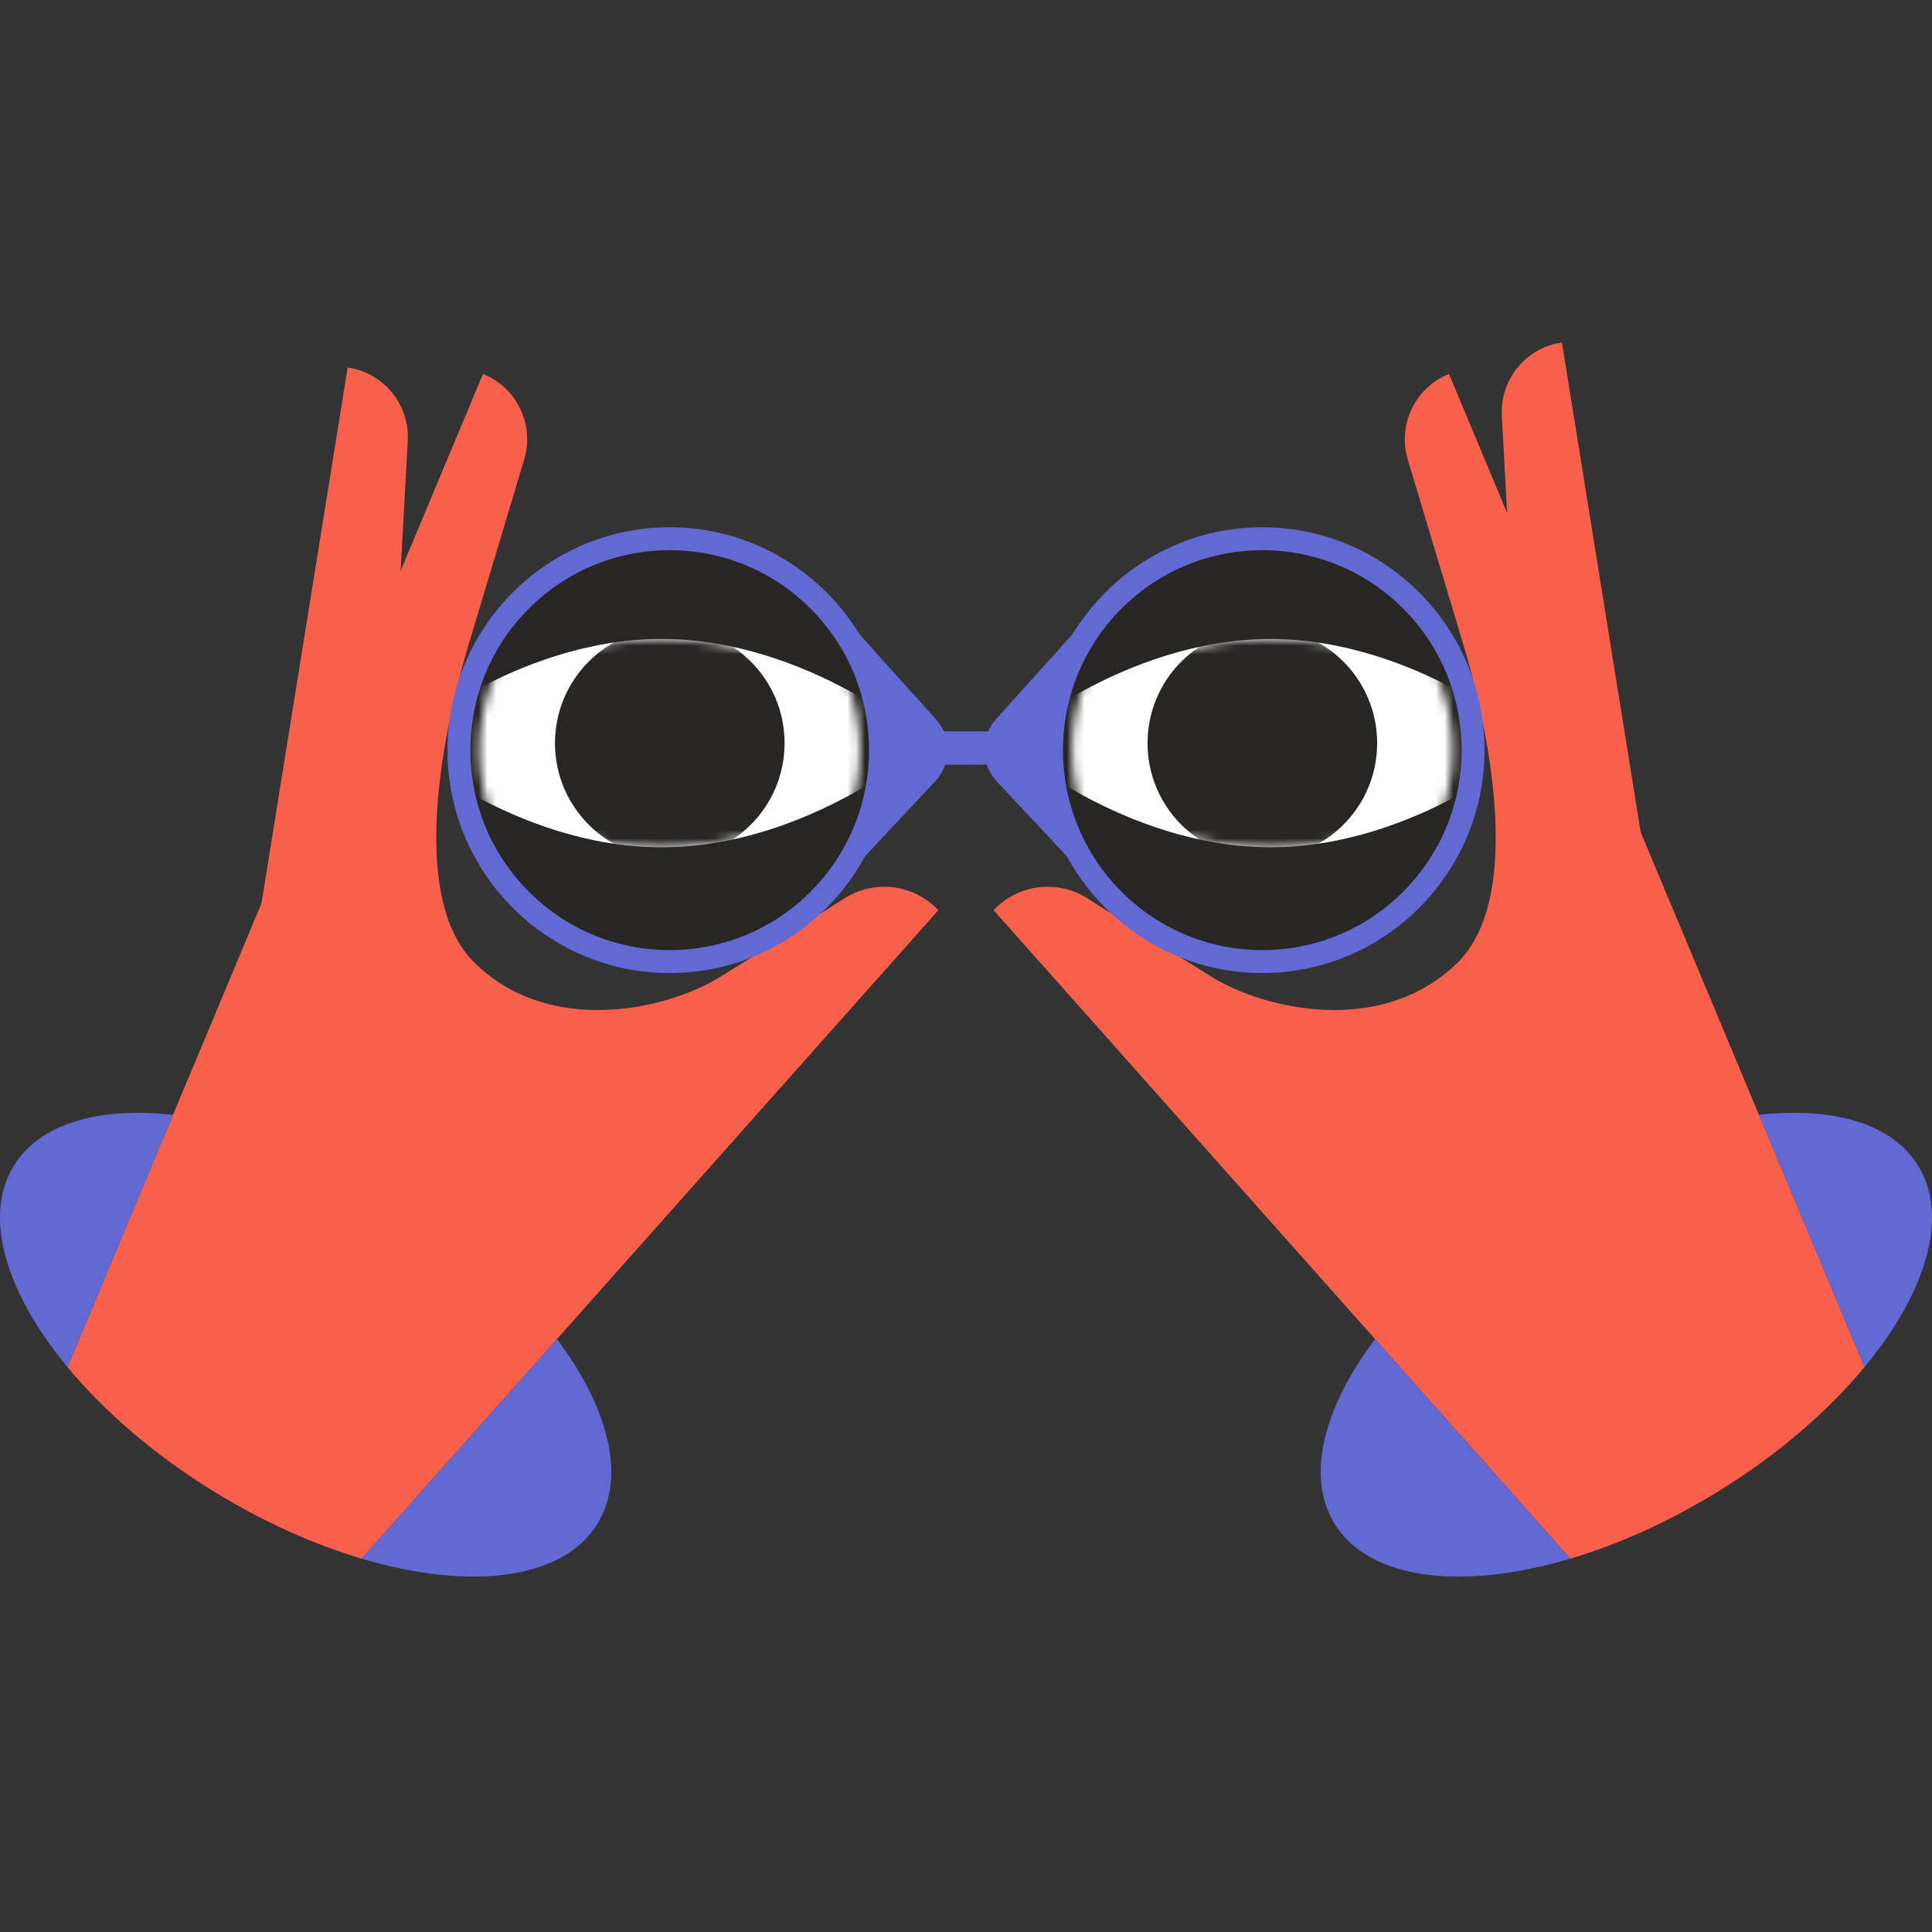 <svg width="220" height="220" viewBox="0 0 220 220" fill="none" xmlns="http://www.w3.org/2000/svg">
<rect x="0" y="0" width="220" height="220" fill="#333333" stroke="none"/>
<path d="M63.42 152.48L106.848 103.652C105.203 101.892 102.958 100.975 100.686 100.975C99.138 100.975 97.58 101.402 96.194 102.277C96.194 102.277 85.536 109.081 81.943 111.286C75.981 114.943 62.651 118.074 54.039 109.635C46.157 101.909 50.846 81.664 53.517 72.871C55.074 67.741 59.688 52.332 59.688 52.332C60.884 48.355 58.846 44.121 54.998 42.585L19.702 126.947L7.684 155.675C11.89 160.751 17.655 165.742 24.562 169.965C30.136 173.374 35.814 175.894 41.175 177.488L63.42 152.479V152.48Z" fill="#F9604C"/>
<path d="M106.542 81.859L96.531 70.76V99.588L106.472 88.994C107.387 88.019 107.898 86.728 107.898 85.388C107.898 84.084 107.414 82.826 106.543 81.859H106.542Z" fill="#6369D2"/>
<path d="M104.634 85.49C104.634 87.456 104.125 89.348 103.208 90.78L99.808 96.096L96.531 99.588V70.76L99.281 73.809L103.278 80.311C104.151 81.73 104.633 83.575 104.633 85.49H104.634Z" fill="#6369D2"/>
<path d="M45.25 71.633C45.034 75.358 44.936 80.996 45.53 86.758C44.02 90.086 42.306 93.318 40.419 96.447C36.902 102.279 32.814 107.774 28.184 112.766L39.588 41.847C43.688 42.433 46.66 46.067 46.432 50.215C46.432 50.215 45.561 66.279 45.25 71.633Z" fill="#F9604C"/>
<path d="M93.933 103.152C103.695 93.359 103.695 77.482 93.933 67.689C84.17 57.897 68.342 57.897 58.579 67.689C48.816 77.482 48.816 93.359 58.579 103.152C68.342 112.944 84.17 112.944 93.933 103.152Z" fill="#6369D2"/>
<path d="M76.258 110.804C62.306 110.804 50.953 99.418 50.953 85.421C50.953 71.424 62.304 60.038 76.258 60.038C90.212 60.038 101.563 71.424 101.563 85.421C101.563 99.418 90.212 110.804 76.258 110.804ZM76.258 60.651C62.643 60.651 51.565 71.762 51.565 85.421C51.565 99.079 62.642 110.19 76.258 110.19C89.875 110.19 100.952 99.079 100.952 85.421C100.952 71.762 89.875 60.651 76.258 60.651Z" fill="#6369D2"/>
<path d="M92.311 101.523C101.177 92.63 101.177 78.211 92.311 69.318C83.445 60.425 69.071 60.425 60.205 69.318C51.34 78.211 51.34 92.63 60.205 101.523C69.071 110.416 83.445 110.416 92.311 101.523Z" fill="#272623"/>
<path d="M76.257 107.447C64.148 107.447 54.297 97.566 54.297 85.42C54.297 73.274 64.148 63.391 76.257 63.391C88.366 63.391 98.218 73.272 98.218 85.42C98.218 97.567 88.367 107.447 76.257 107.447ZM76.257 64.005C64.486 64.005 54.908 73.612 54.908 85.42C54.908 97.227 64.486 106.834 76.257 106.834C88.028 106.834 97.606 97.227 97.606 85.42C97.606 73.612 88.028 64.005 76.257 64.005Z" fill="#272623"/>
<path d="M91.57 100.78C100.027 92.298 100.027 78.544 91.57 70.061C83.113 61.578 69.402 61.578 60.945 70.061C52.488 78.544 52.488 92.298 60.945 100.78C69.402 109.263 83.113 109.263 91.57 100.78Z" fill="#272623"/>
<mask id="mask0_363_881" style="mask-type:luminance" maskUnits="userSpaceOnUse" x="54" y="63" width="44" height="45">
<path d="M91.578 100.78C100.035 92.297 100.035 78.544 91.578 70.061C83.121 61.578 69.41 61.578 60.953 70.061C52.496 78.544 52.496 92.297 60.953 100.78C69.41 109.263 83.121 109.263 91.578 100.78Z" fill="white"/>
</mask>
<g mask="url(#mask0_363_881)">
<path d="M45.082 84.621C45.082 84.621 58.627 96.481 75.338 96.481C92.049 96.481 105.594 84.621 105.594 84.621C105.594 84.621 92.049 72.762 75.338 72.762C58.627 72.762 45.082 84.621 45.082 84.621Z" fill="#6369D2"/>
<path d="M45.082 84.622C45.082 84.622 58.627 96.481 75.338 96.481C92.049 96.481 105.594 84.622 105.594 84.622C105.594 84.622 92.049 72.762 75.338 72.762C58.627 72.762 45.082 84.622 45.082 84.622Z" fill="white"/>
<mask id="mask1_363_881" style="mask-type:luminance" maskUnits="userSpaceOnUse" x="45" y="72" width="61" height="25">
<path d="M45.086 84.622C45.086 84.622 58.631 96.481 75.342 96.481C92.052 96.481 105.598 84.622 105.598 84.622C105.598 84.622 92.052 72.762 75.342 72.762C58.631 72.762 45.086 84.622 45.086 84.622Z" fill="white"/>
</mask>
<g mask="url(#mask1_363_881)">
<path d="M76.269 97.735C83.489 97.735 89.342 91.864 89.342 84.622C89.342 77.379 83.489 71.508 76.269 71.508C69.049 71.508 63.195 77.379 63.195 84.622C63.195 91.864 69.049 97.735 76.269 97.735Z" fill="#272623"/>
<path d="M78.398 91.683C82.28 90.504 84.474 86.392 83.299 82.498C82.124 78.604 78.025 76.403 74.142 77.581C70.26 78.76 68.066 82.872 69.241 86.766C70.416 90.661 74.516 92.862 78.398 91.683Z" fill="#272623"/>
</g>
</g>
<path d="M63.423 152.48C69.269 160.286 71.319 168.097 68.057 173.464C64.12 179.941 53.48 181.146 41.18 177.487L63.423 152.48Z" fill="#6369D2"/>
<path d="M7.687 155.676C0.708 147.252 -1.979 138.589 1.55 132.785C4.516 127.905 11.287 126.019 19.706 126.949L7.689 155.676H7.687Z" fill="#6369D2"/>
<path d="M156.576 152.48L113.148 103.652C114.793 101.892 117.039 100.975 119.311 100.975C120.859 100.975 122.417 101.402 123.803 102.277C123.803 102.277 134.461 109.081 138.054 111.286C144.016 114.943 157.345 118.074 165.958 109.635C173.84 101.909 169.15 81.664 166.479 72.871C164.922 67.741 160.309 52.332 160.309 52.332C159.113 48.355 161.151 44.121 164.999 42.585L200.295 126.947L212.313 155.675C208.107 160.751 202.341 165.742 195.434 169.965C189.86 173.374 184.183 175.894 178.822 177.488L156.576 152.479V152.48Z" fill="#F9604C"/>
<path d="M113.442 81.86L123.453 70.761V99.589L113.512 88.995C112.597 88.02 112.086 86.729 112.086 85.389C112.086 84.085 112.57 82.826 113.441 81.86H113.442Z" fill="#6369D2"/>
<path d="M115.355 85.49C115.355 87.457 115.865 89.349 116.782 90.781L120.182 96.097L123.459 99.589V70.761L120.708 73.81L116.712 80.312C115.839 81.731 115.357 83.576 115.357 85.49H115.355Z" fill="#6369D2"/>
<path d="M172.198 68.786C172.414 72.511 172.512 78.149 171.917 83.912C173.428 87.24 175.142 90.472 177.029 93.6C180.546 99.432 184.634 104.928 189.264 109.92L177.86 39C173.76 39.586 170.787 43.22 171.016 47.368C171.016 47.368 171.886 63.432 172.198 68.786Z" fill="#F9604C"/>
<path d="M161.417 103.15C171.179 93.358 171.179 77.48 161.417 67.688C151.654 57.895 135.826 57.895 126.063 67.688C116.301 77.48 116.301 93.358 126.063 103.15C135.826 112.943 151.654 112.943 161.417 103.15Z" fill="#6369D2"/>
<path d="M143.739 110.803C129.786 110.803 118.434 99.417 118.434 85.42C118.434 71.423 129.785 60.037 143.739 60.037C157.693 60.037 169.044 71.423 169.044 85.42C169.044 99.417 157.693 110.803 143.739 110.803ZM143.739 60.65C130.124 60.65 119.045 71.761 119.045 85.42C119.045 99.078 130.122 110.189 143.739 110.189C157.355 110.189 168.432 99.078 168.432 85.42C168.432 71.761 157.355 60.65 143.739 60.65Z" fill="#6369D2"/>
<path d="M159.796 101.522C168.661 92.629 168.661 78.21 159.796 69.317C150.93 60.424 136.555 60.424 127.69 69.317C118.824 78.21 118.824 92.629 127.69 101.522C136.555 110.415 150.93 110.415 159.796 101.522Z" fill="#272623"/>
<path d="M143.741 107.448C131.633 107.448 121.781 97.567 121.781 85.421C121.781 73.275 131.633 63.392 143.741 63.392C155.85 63.392 165.703 73.273 165.703 85.421C165.703 97.568 155.852 107.448 143.741 107.448ZM143.741 64.006C131.97 64.006 122.393 73.613 122.393 85.421C122.393 97.228 131.97 106.835 143.741 106.835C155.513 106.835 165.09 97.228 165.09 85.421C165.09 73.613 155.513 64.006 143.741 64.006Z" fill="#272623"/>
<path d="M159.058 100.78C167.515 92.297 167.515 78.544 159.058 70.061C150.601 61.578 136.89 61.578 128.433 70.061C119.977 78.544 119.977 92.297 128.433 100.78C136.89 109.263 150.601 109.263 159.058 100.78Z" fill="#272623"/>
<mask id="mask2_363_881" style="mask-type:luminance" maskUnits="userSpaceOnUse" x="122" y="63" width="44" height="45">
<path d="M159.062 100.78C167.519 92.298 167.519 78.544 159.062 70.061C150.605 61.578 136.894 61.578 128.437 70.061C119.981 78.544 119.981 92.298 128.437 100.78C136.894 109.263 150.605 109.263 159.062 100.78Z" fill="white"/>
</mask>
<g mask="url(#mask2_363_881)">
<path d="M174.926 84.623C174.926 84.623 161.381 96.483 144.67 96.483C127.959 96.483 114.414 84.623 114.414 84.623C114.414 84.623 127.959 72.764 144.67 72.764C161.381 72.764 174.926 84.623 174.926 84.623Z" fill="#272623"/>
<path d="M174.926 84.623C174.926 84.623 161.381 96.483 144.67 96.483C127.959 96.483 114.414 84.623 114.414 84.623C114.414 84.623 127.959 72.764 144.67 72.764C161.381 72.764 174.926 84.623 174.926 84.623Z" fill="white"/>
<mask id="mask3_363_881" style="mask-type:luminance" maskUnits="userSpaceOnUse" x="114" y="72" width="61" height="25">
<path d="M174.934 84.624C174.934 84.624 161.388 96.483 144.678 96.483C127.967 96.483 114.422 84.624 114.422 84.624C114.422 84.624 127.967 72.764 144.678 72.764C161.388 72.764 174.934 84.624 174.934 84.624Z" fill="white"/>
</mask>
<g mask="url(#mask3_363_881)">
<path d="M143.745 97.738C150.966 97.738 156.819 91.867 156.819 84.624C156.819 77.382 150.966 71.51 143.745 71.51C136.525 71.51 130.672 77.382 130.672 84.624C130.672 91.867 136.525 97.738 143.745 97.738Z" fill="#272623"/>
<path d="M150.525 87.442C152.077 83.683 150.298 79.374 146.551 77.817C142.803 76.26 138.507 78.045 136.955 81.804C135.403 85.563 137.182 89.872 140.93 91.429C144.677 92.986 148.973 91.201 150.525 87.442Z" fill="#272623"/>
</g>
</g>
<path d="M156.574 152.48C150.728 160.287 148.678 168.097 151.94 173.464C155.877 179.941 166.517 181.146 178.817 177.487L156.574 152.48Z" fill="#6369D2"/>
<path d="M212.311 155.676C219.291 147.252 221.978 138.589 218.449 132.785C215.483 127.905 208.712 126.019 200.293 126.949L212.31 155.676H212.311Z" fill="#6369D2"/>
<path d="M116.713 83.282H102.633V87.07H116.713V83.282Z" fill="#6369D2"/>
</svg>
